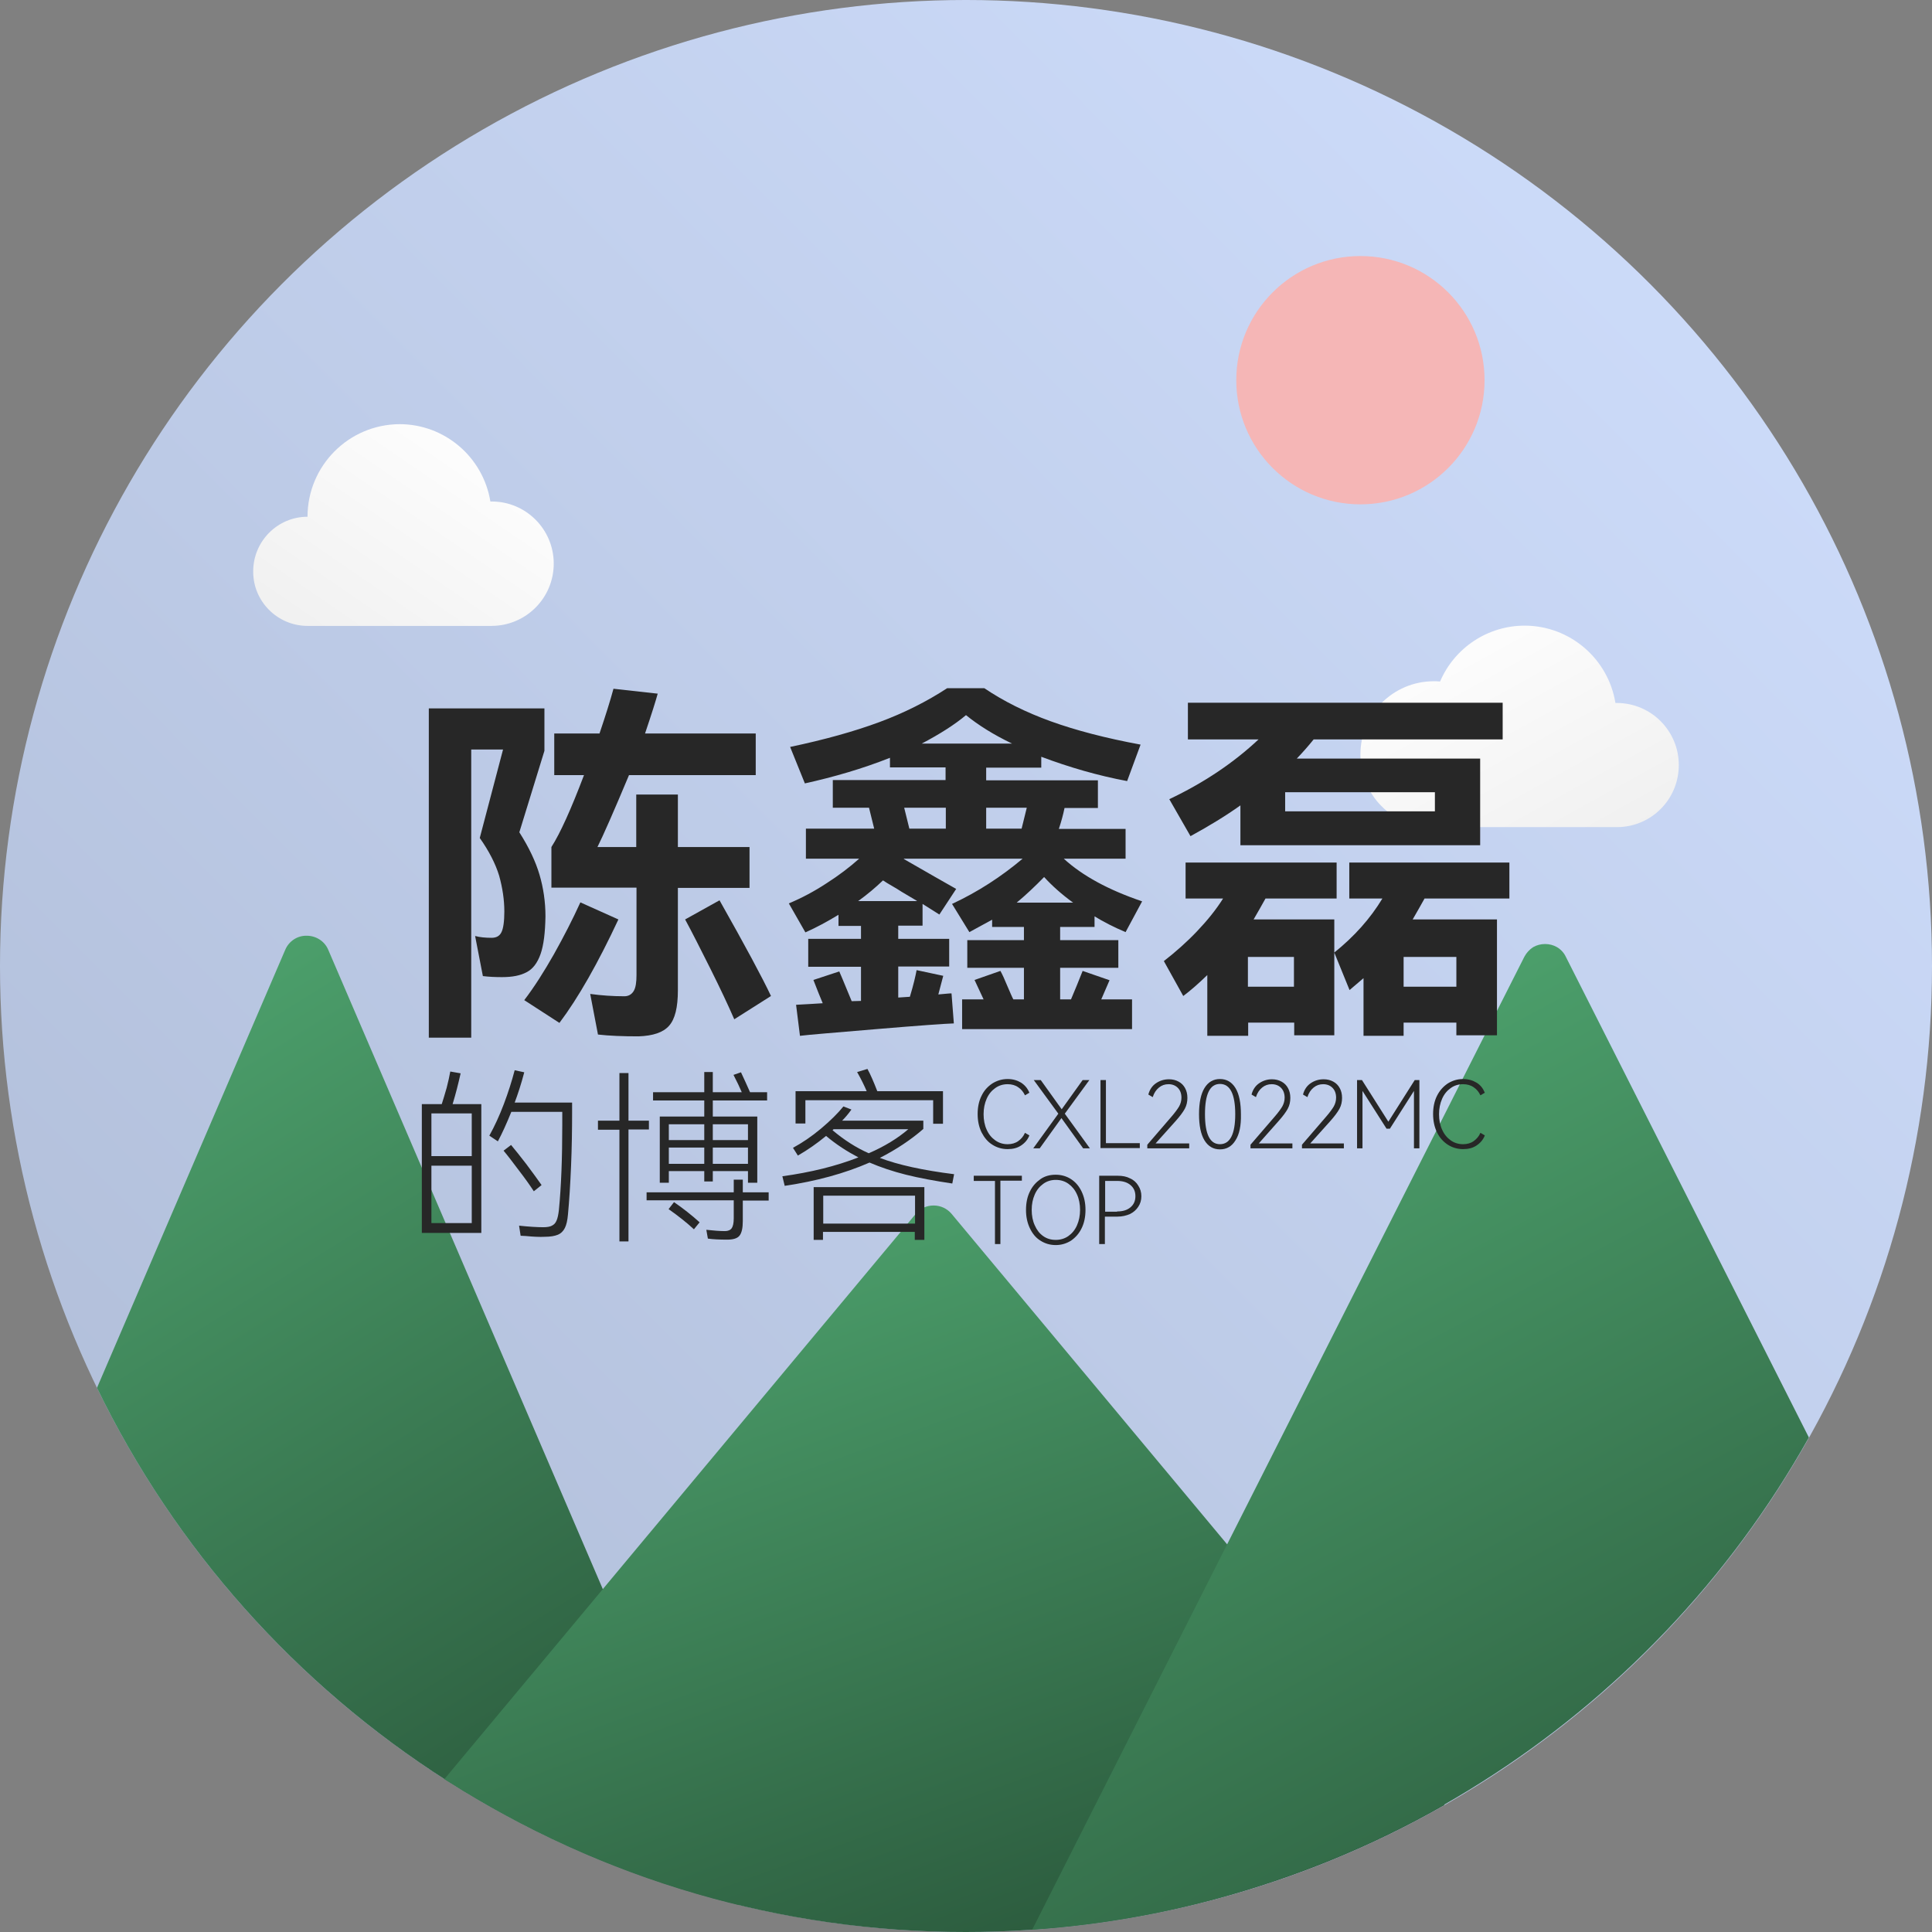 <?xml version="1.0" encoding="utf-8"?>
<!-- Generator: Adobe Illustrator 24.3.0, SVG Export Plug-In . SVG Version: 6.00 Build 0)  -->
<svg version="1.1" id="图层_1" xmlns="http://www.w3.org/2000/svg" xmlns:xlink="http://www.w3.org/1999/xlink" x="0px" y="0px"
	 viewBox="0 0 747 747" style="enable-background:new 0 0 747 747;" xml:space="preserve">
<rect x="0" y="0" width="747" height="747" fill="#808080" stroke="none"/>
<style type="text/css">
	.st0{clip-path:url(#SVGID_2_);}
	.st1{fill:url(#椭圆_1_1_);}
	.st2{fill:url(#减去_3_1_);}
	.st3{fill:url(#减去_5_1_);}
	.st4{fill:url(#减去_7_1_);}
	.st5{fill:url(#联合_5_1_);}
	.st6{enable-background:new    ;}
	.st7{fill:#272727;}
	.st8{fill:url(#联合_6_1_);}
	.st9{fill:#F5B6B6;}
</style>
<g>
	<defs>
		<rect id="SVGID_1_" width="747" height="747"/>
	</defs>
	<clipPath id="SVGID_2_">
		<use xlink:href="#SVGID_1_"  style="overflow:visible;"/>
	</clipPath>
	<g id="cxl_2" class="st0">
		
			<linearGradient id="椭圆_1_1_" gradientUnits="userSpaceOnUse" x1="-136.814" y1="885.814" x2="-137.819" y2="884.814" gradientTransform="matrix(747 0 0 -747 102948 661704)">
			<stop  offset="0" style="stop-color:#D1E0FF"/>
			<stop  offset="1" style="stop-color:#ADBAD4"/>
		</linearGradient>
		<circle id="椭圆_1" class="st1" cx="373.5" cy="373.5" r="373.5"/>
		
			<linearGradient id="减去_3_1_" gradientUnits="userSpaceOnUse" x1="-137.51" y1="885.504" x2="-137.016" y2="884.563" gradientTransform="matrix(343.766 0 0 -411.349 47243.418 364679.344)">
			<stop  offset="0" style="stop-color:#4DA26D"/>
			<stop  offset="1" style="stop-color:#275137"/>
		</linearGradient>
		<path id="减去_3" class="st2" d="M-56.8,773.1c-0.5-0.4-1-0.9-1.5-1.4C-57.9,772.2-57.4,772.7-56.8,773.1L-56.8,773.1z
			 M285.5,736.5L285.5,736.5c-19.9-4.8-39.4-11.3-58.2-19.3c-18.9-8.1-37.2-17.7-54.5-28.7c-58.3-37.2-105.1-89.7-135.3-151.9
			l72.8-169.4c1.4-3.3,4.7-5.5,8.3-5.4c3.6,0,6.9,2.1,8.3,5.4L285.5,736.5L285.5,736.5z"/>
		
			<linearGradient id="减去_5_1_" gradientUnits="userSpaceOnUse" x1="-137.572" y1="885.417" x2="-137.078" y2="884.476" gradientTransform="matrix(452.163 0 0 -313.823 62366.82 278375.219)">
			<stop  offset="0" style="stop-color:#4DA26D"/>
			<stop  offset="1" style="stop-color:#275137"/>
		</linearGradient>
		<path id="减去_5" class="st3" d="M112.7,779.9c-2.7-0.4-5-2.1-6.3-4.5c0.7,1.3,1.7,2.4,3,3.2
			C110.3,779.2,111.5,779.7,112.7,779.9L112.7,779.9z M373.5,747c-71.1,0.1-140.8-20.2-200.7-58.5l-1-0.6l182.3-218.6
			c1.7-2.1,4.2-3.2,6.9-3.2c2.7,0,5.2,1.2,6.9,3.2l190.6,228.6c-27.8,15.9-57.6,28.1-88.6,36.4C438.5,742.7,406.1,747,373.5,747z"/>
		
			<linearGradient id="减去_7_1_" gradientUnits="userSpaceOnUse" x1="-137.57" y1="885.508" x2="-137.076" y2="884.567" gradientTransform="matrix(408.237 0 0 -414.574 56597.836 367539.531)">
			<stop  offset="0" style="stop-color:#4DA26D"/>
			<stop  offset="1" style="stop-color:#275137"/>
		</linearGradient>
		<path id="减去_7" class="st4" d="M801.3,779.5L801.3,779.5c1-0.3,1.8-0.8,2.6-1.4C803.1,778.7,802.3,779.2,801.3,779.5z
			 M807.3,772.2L807.3,772.2c0.2-1.5,0-3.1-0.6-4.5C807.3,769.1,807.5,770.7,807.3,772.2z M399.1,746.1l190.3-376.2
			c0.8-1.5,2-2.8,3.4-3.7c1.4-0.8,3-1.2,4.6-1.2c1.6,0,3.2,0.4,4.6,1.2c1.5,0.9,2.7,2.2,3.4,3.7l94,185.9
			c-15.3,27.3-33.9,52.5-55.5,75.1c-21.2,22.2-45.1,41.8-71.1,58.2c-25.9,16.4-53.8,29.5-82.9,39.1C460.7,738,430.1,744,399.1,746.1
			L399.1,746.1z"/>
		
			<linearGradient id="联合_5_1_" gradientUnits="userSpaceOnUse" x1="-136.855" y1="884.143" x2="-135.97" y2="883.128" gradientTransform="matrix(123 0 0 -78 17362.018 69212)">
			<stop  offset="0" style="stop-color:#FFFFFF"/>
			<stop  offset="1" style="stop-color:#EFEFEF"/>
		</linearGradient>
		<path id="联合_5" class="st5" d="M553.8,320L553.8,320c-15.5-0.2-27.9-12.8-27.8-28.3c0-15.6,12.6-28.2,28.2-28.3c0,0,0,0,0,0
			c0.9,0,1.7,0,2.6,0.1c5.6-13.1,18.5-21.6,32.7-21.6c17.4,0,32.3,12.7,35.1,29.9c0.2,0,0.3,0,0.5,0c13.3,0,24,10.8,24,24
			c0,0,0,0,0,0c0,13.3-10.7,24-23.9,24c0,0,0,0,0,0H553.8z"/>
		<g class="st6">
			<path class="st7" d="M209,368.9c-1.2,3.4-3,5.8-5.4,7c-2.4,1.3-5.5,1.9-9.5,1.9c-2.5,0-5-0.1-7.4-0.4l-3-15.5
				c1.8,0.5,4,0.7,6.4,0.7c1.8,0,3.1-0.7,3.8-2.2c0.7-1.4,1.1-4.1,1.1-8c0-4.5-0.7-9.1-2-13.8c-1.4-4.6-3.9-9.5-7.5-14.6l9-34.2
				h-12.3v111.4h-16.4V273.9h44.7v16.4l-9.7,31.5c3.7,5.8,6.3,11.3,7.8,16.4c1.5,5.1,2.3,10.5,2.3,16.1
				C210.8,360.6,210.2,365.5,209,368.9z M239.1,355.5c-7.9,16.9-15.5,30.3-22.8,40l-13.6-8.8c3.9-5.1,7.7-11.1,11.5-17.8
				c3.8-6.8,7.2-13.4,10.2-20L239.1,355.5z M289.8,343.3h-27.7v39.6c0,6.6-1.1,11.1-3.4,13.7c-2.3,2.6-6.2,3.9-11.8,4.1
				c-6.1,0-11.3-0.2-15.7-0.7l-3-15.7c4.4,0.6,8.7,0.9,13.2,0.9c1.6,0,2.8-0.7,3.6-2s1.1-3.4,1.1-6.2v-33.8h-32.9v-15.7
				c3.4-5.3,7.6-14.6,12.6-27.8h-11.5v-16.1h17.5c2.3-6.8,4.1-12.5,5.4-17.3l17.1,1.9c-0.7,2.6-2.3,7.7-4.9,15.4h42.8v16.1h-49
				c-5.9,14.1-10,23.4-12.2,27.8H246v-20.3h16.1v20.3h27.7V343.3z M278.2,348.1c10,17.7,16.6,30,19.9,37l-14.2,9
				c-2.3-5.3-5.4-11.9-9.3-19.7c-3.9-7.8-7.1-14.1-9.7-18.9L278.2,348.1z"/>
			<path class="st7" d="M429,379l-3.2,7.4h11.9v11.5H372v-11.5h8.3l-3.5-7.5l10-3.5c0.7,1.2,1.6,3.2,2.8,6.1c1,2.3,1.7,4,2.2,4.9
				h4.1v-12.2h-21.9v-10.7h21.9v-5.1h-12.3v-2.8c-3.1,1.7-6,3.3-8.8,4.8l-6.7-10.9c10.1-4.7,19.1-10.6,27.3-17.5h-45.7l-0.3,0.1
				l12.2,7l8.1,4.6l-6.5,9.9l-6.5-4.1v8.4h-9.4v5.1h19.7v10.7h-19.7v12l4.5-0.3c1.4-4.6,2.2-8.1,2.6-10.3l10.3,2.2l-1.9,7.2
				c1.4-0.1,2.4-0.2,3.3-0.3c0.8-0.1,1.4-0.1,1.8-0.1l0.9,11.6c-3.3,0.1-13.2,0.8-29.9,2.2c-16.6,1.4-26.5,2.2-29.6,2.6l-1.5-12
				l5.4-0.3l4.9-0.3l-1.6-3.9l-2-5.1l10-3.3l1.2,2.8l3.6,8.7l3.6-0.1v-13.2h-20.4V363h20.4V358h-8.7v-4.3c-4.3,2.6-8.5,4.9-12.8,6.8
				l-6.4-11.2c5-2.1,9.9-4.7,14.6-7.8c4.7-3,8.9-6.2,12.6-9.5h-20.6v-11.6H338l-2-8.1H322v-10.7h43.6v-4.9h-21.5V293
				c-10.6,4.2-21.6,7.4-32.9,9.9l-5.7-14.1c13.3-2.8,24.8-6,34.5-9.6c9.7-3.6,18.4-8,26.2-13.1h14.4c7.4,5,16,9.3,25.7,12.8
				c9.7,3.5,21.2,6.5,34.7,9l-5.2,14.1c-11.2-2.1-22.3-5.3-33.2-9.4v4.2h-21.3v4.9h43.2v10.7h-12.9c-0.5,2.4-1.2,5.1-2.2,8.1h25.8
				V332h-23.9c7.2,6.6,17.3,12.1,30.3,16.5l-6.4,11.9c-4.5-1.9-8.6-4-12-6.1v4.1h-13.3v5.1h22.5v10.7h-22.5v12.2h4.2
				c1.5-3.5,3-7.2,4.5-11L429,379z M354.5,348.3l-5.9-3.5c-1.2-0.8-2.4-1.5-3.6-2.2c-1.3-0.7-2.5-1.5-3.6-2.2c-2.8,2.7-6,5.4-9.6,8
				H354.5z M349.6,312.3l2,8.1h14.1v-8.1H349.6z M356.4,287.5h34.9c-7.1-3.4-13-7.1-17.8-11C369.1,280.2,363.4,283.8,356.4,287.5z
				 M397,312.3h-15.7v8.1H395L397,312.3z M393.1,349h21.8c-4.4-3.2-8.1-6.5-11.2-9.9C400.2,342.7,396.7,346,393.1,349z"/>
			<path class="st7" d="M515.9,355.5v44.8h-15.5v-4.9h-17.8v5.1h-15.8V377c-3.4,3.3-6.5,6-9.3,8.1l-7.5-13.5
				c4.5-3.5,8.8-7.3,12.8-11.5c4-4.2,7.4-8.4,10.1-12.7h-14.5v-13.9h58.4v13.9h-27.5c-1.4,2.5-2.9,5.2-4.6,8.1H515.9z M452.1,309
				c13.3-6.3,24.8-14,34.5-23.1h-27.3v-14.2H581v14.2h-73.1c-2,2.5-4.2,5-6.5,7.4h70.9v33.5h-92.7v-15.4c-5.6,4-12,7.9-19.3,11.9
				L452.1,309z M482.5,370v11.5h17.8V370H482.5z M496.9,313.7h57.9v-7.4h-57.9V313.7z M583.6,347.4h-32.8c-1.4,2.5-2.9,5.2-4.6,8.1
				h32.6v44.8h-15.7v-4.9h-20.4v5.1h-15.5v-22.3l-5.4,4.6l-5.9-14.5c7.7-6.2,13.9-13.1,18.6-20.9h-12.8v-13.9h61.9V347.4z
				 M542.7,381.5h20.4V370h-20.4V381.5z"/>
		</g>
		<g class="st6">
			<path class="st7" d="M393.7,441.2c1.1-0.8,2-1.8,2.6-3.2l1.7,1c-0.6,1.6-1.7,2.9-3.2,3.9c-1.5,1-3.2,1.4-5.2,1.4
				c-2.2,0-4.2-0.6-5.9-1.7c-1.8-1.1-3.1-2.7-4.2-4.8c-1-2.1-1.5-4.4-1.5-7.1c0-2.6,0.5-5,1.5-7c1-2.1,2.4-3.6,4.2-4.8
				c1.8-1.1,3.7-1.7,5.9-1.7c2,0,3.7,0.5,5.2,1.4c1.5,1,2.5,2.2,3.2,3.9l-1.7,1c-0.6-1.3-1.5-2.4-2.6-3.1c-1.1-0.8-2.5-1.2-4.1-1.2
				c-1.8,0-3.4,0.5-4.8,1.5c-1.4,1-2.5,2.3-3.3,4.1c-0.8,1.8-1.2,3.8-1.2,6s0.4,4.3,1.2,6c0.8,1.8,1.9,3.1,3.3,4.1
				c1.4,1,3,1.5,4.8,1.5C391.2,442.4,392.6,442,393.7,441.2z"/>
			<path class="st7" d="M421.2,417.6l-9.5,13l9.7,13.4h-2.6l-8.4-11.7l-8.4,11.7h-2.5l9.7-13.4l-9.5-13h2.7l8.1,11.3l8.1-11.3H421.2
				z"/>
			<path class="st7" d="M425.4,417.6h2.2v24.4h13.1v1.9h-15.2V417.6z"/>
			<path class="st7" d="M446.8,442.1h13v1.9h-16.2v-1.4l9.3-10.8c1.4-1.6,2.4-3,3-4c0.6-1.1,0.9-2.2,0.9-3.4c0-1.6-0.5-2.9-1.4-3.8
				c-0.9-0.9-2.1-1.4-3.6-1.4c-1.4,0-2.6,0.4-3.7,1.3c-1.1,0.9-1.9,2.1-2.4,3.7l-1.7-1c0.5-1.9,1.5-3.4,3-4.4c1.5-1,3.1-1.5,5-1.5
				c1.4,0,2.6,0.3,3.7,0.9s1.9,1.4,2.5,2.5c0.6,1.1,0.9,2.3,0.9,3.8c0,1.5-0.3,2.9-1,4.2c-0.7,1.3-1.9,2.9-3.5,4.7L446.8,442.1z"/>
			<path class="st7" d="M477.7,440.9c-1.4,2.3-3.4,3.5-6,3.5c-2.6,0-4.6-1.2-6-3.5c-1.4-2.3-2.1-5.7-2.1-10.1
				c0-4.4,0.7-7.8,2.1-10.1s3.4-3.5,6-3.5c2.6,0,4.6,1.2,6,3.5s2.1,5.7,2.1,10.2C479.9,435.2,479.2,438.6,477.7,440.9z M471.7,442.4
				c3.9,0,5.9-3.9,5.9-11.6c0-7.8-2-11.7-5.9-11.7c-3.9,0-5.8,3.9-5.8,11.7C465.9,438.5,467.8,442.4,471.7,442.4z"/>
			<path class="st7" d="M486.7,442.1h13v1.9h-16.2v-1.4l9.3-10.8c1.4-1.6,2.4-3,3-4c0.6-1.1,0.9-2.2,0.9-3.4c0-1.6-0.5-2.9-1.4-3.8
				s-2.1-1.4-3.6-1.4c-1.4,0-2.6,0.4-3.7,1.3c-1.1,0.9-1.9,2.1-2.4,3.7l-1.7-1c0.5-1.9,1.5-3.4,3-4.4c1.5-1,3.1-1.5,4.9-1.5
				c1.4,0,2.6,0.3,3.7,0.9s1.9,1.4,2.5,2.5c0.6,1.1,0.9,2.3,0.9,3.8c0,1.5-0.3,2.9-1,4.2c-0.7,1.3-1.9,2.9-3.5,4.7L486.7,442.1z"/>
			<path class="st7" d="M506.6,442.1h13v1.9h-16.2v-1.4l9.3-10.8c1.4-1.6,2.4-3,3-4c0.6-1.1,0.9-2.2,0.9-3.4c0-1.6-0.5-2.9-1.4-3.8
				c-0.9-0.9-2.1-1.4-3.6-1.4c-1.4,0-2.6,0.4-3.7,1.3c-1.1,0.9-1.9,2.1-2.4,3.7l-1.7-1c0.5-1.9,1.5-3.4,3-4.4c1.5-1,3.1-1.5,5-1.5
				c1.4,0,2.6,0.3,3.7,0.9s1.9,1.4,2.5,2.5c0.6,1.1,0.9,2.3,0.9,3.8c0,1.5-0.3,2.9-1,4.2c-0.7,1.3-1.9,2.9-3.5,4.7L506.6,442.1z"/>
			<path class="st7" d="M547,417.6h1.8V444h-2.1v-22.2l-9.3,14.6h-1.3l-9.3-14.6V444h-2.1v-26.4h1.9l10.2,16.1L547,417.6z"/>
			<path class="st7" d="M569.8,441.2c1.1-0.8,2-1.8,2.6-3.2l1.7,1c-0.6,1.6-1.7,2.9-3.2,3.9s-3.2,1.4-5.2,1.4
				c-2.2,0-4.2-0.6-5.9-1.7s-3.2-2.7-4.2-4.8c-1-2.1-1.5-4.4-1.5-7.1c0-2.6,0.5-5,1.5-7s2.4-3.6,4.2-4.8c1.8-1.1,3.7-1.7,5.9-1.7
				c2,0,3.7,0.5,5.2,1.4s2.5,2.2,3.2,3.9l-1.7,1c-0.6-1.3-1.5-2.4-2.6-3.1c-1.1-0.8-2.5-1.2-4.1-1.2c-1.8,0-3.4,0.5-4.8,1.5
				c-1.4,1-2.5,2.3-3.3,4.1s-1.2,3.8-1.2,6s0.4,4.3,1.2,6c0.8,1.8,1.9,3.1,3.3,4.1s3,1.5,4.8,1.5C567.3,442.4,568.7,442,569.8,441.2
				z"/>
		</g>
		<g class="st6">
			<path class="st7" d="M376.5,454.6h18.6v1.9h-8.3V481h-2.1v-24.4h-8.2V454.6z"/>
			<path class="st7" d="M398.2,460.7c1-2.1,2.4-3.6,4.1-4.8s3.7-1.7,5.9-1.7c2.2,0,4.2,0.6,5.9,1.7s3.1,2.7,4.1,4.8
				c1,2.1,1.5,4.4,1.5,7.1c0,2.7-0.5,5.1-1.5,7.1c-1,2.1-2.4,3.6-4.1,4.8c-1.8,1.1-3.7,1.7-5.9,1.7c-2.2,0-4.2-0.6-5.9-1.7
				c-1.8-1.1-3.1-2.7-4.1-4.8c-1-2.1-1.5-4.4-1.5-7.1C396.7,465.1,397.2,462.7,398.2,460.7z M400.1,473.8c0.8,1.8,1.8,3.1,3.2,4.1
				s3,1.5,4.9,1.5c1.8,0,3.5-0.5,4.9-1.5c1.4-1,2.5-2.3,3.3-4.1c0.8-1.8,1.2-3.8,1.2-6s-0.4-4.3-1.2-6c-0.8-1.8-1.9-3.1-3.3-4.1
				c-1.4-1-3-1.5-4.9-1.5c-1.8,0-3.4,0.5-4.8,1.5c-1.4,1-2.5,2.3-3.3,4.1c-0.8,1.8-1.2,3.8-1.2,6S399.3,472.1,400.1,473.8z"/>
			<path class="st7" d="M432.2,454.6c1.8,0,3.4,0.3,4.7,1c1.4,0.6,2.5,1.6,3.2,2.8c0.8,1.2,1.2,2.6,1.2,4.1c0,1.6-0.4,2.9-1.2,4.1
				c-0.8,1.2-1.8,2.1-3.2,2.8c-1.4,0.6-3,1-4.8,1h-4.9V481h-2.2v-26.4H432.2z M431.9,468.4c2.2,0,3.9-0.5,5.2-1.6
				c1.3-1.1,1.9-2.5,1.9-4.3c0-1.8-0.6-3.2-1.9-4.3c-1.3-1.1-3-1.6-5.2-1.6h-4.6v11.9H431.9z"/>
		</g>
		<g class="st6">
			<path class="st7" d="M178.1,415c-0.9,4-1.9,8-3.1,11.9h11.1v49.8h-23v-49.8h7.7c0.6-1.8,1.2-3.9,1.9-6.3c0.6-2.4,1.1-4.5,1.4-6.3
				L178.1,415z M166.8,447h15.6v-16.5h-15.6V447z M166.8,450.7v22.2h15.6v-22.2H166.8z M221.2,426.4v4c0,6.4-0.1,13.2-0.4,20.4
				c-0.3,7.2-0.7,13.5-1.2,18.8c-0.2,2.3-0.6,4-1.2,5.2c-0.6,1.2-1.5,2.1-2.7,2.6c-1.2,0.5-2.9,0.8-5.1,0.8c-1.8,0.1-4.3,0-7.3-0.3
				l-2-0.1l-0.6-3.9c3.8,0.4,6.9,0.6,9.4,0.6c1.4,0,2.6-0.2,3.3-0.6c0.8-0.4,1.4-1,1.8-2c0.4-0.9,0.7-2.3,0.9-4.1
				c0.9-9.2,1.3-20.1,1.3-32.7v-5.2h-19.7c-1.9,4.7-3.6,8.4-5.2,11.4l-3.3-2.2c2-3.6,3.9-7.7,5.6-12.2c1.7-4.5,3.1-8.9,4.2-13.1
				l3.7,0.8c-1.2,4.6-2.5,8.5-3.7,11.7H221.2z M206.4,460.6c-1.5-2.3-3.4-5-5.8-8.1c-2.4-3.2-4.3-5.7-5.9-7.6l2.9-2.2
				c1.6,1.9,3.5,4.3,5.9,7.4c2.3,3.1,4.3,5.8,5.9,8.1L206.4,460.6z"/>
			<path class="st7" d="M250.9,433.2v3.5H243V480h-3.5v-43.2h-8.3v-3.5h8.3v-18.4h3.5v18.4H250.9z M297.2,461v3.2h-10v7.9
				c0,2.7-0.4,4.6-1.3,5.7c-0.8,1-2.4,1.5-4.7,1.5c-2.9,0-5.4-0.1-7.5-0.4l-0.6-3.4c2.8,0.3,5.2,0.5,7.2,0.5c1.2,0,2.1-0.4,2.6-1.1
				c0.5-0.7,0.8-2,0.8-3.8v-7H250V461h33.7v-4.9h3.5v4.9H297.2z M272.3,431.7v-6.2h-19.8v-3.2h19.8v-7.8h3.3v7.8h11.2
				c-0.8-1.9-1.9-4.2-3.2-6.7l2.9-1c1.3,2.8,2.5,5.4,3.5,7.7h6.6v3.2h-21v6.2h17.2v25.6h-3.6v-4.5h-13.6v4h-3.3v-4h-13.7v4.5h-3.5
				v-25.6H272.3z M272.3,440.8v-6.1h-13.7v6.1H272.3z M258.6,443.7v6.3h13.7v-6.3H258.6z M260.6,464.8c3.5,2.4,6.8,5,9.9,7.8
				l-2.2,2.7c-2.8-2.6-6.1-5.2-9.8-7.8L260.6,464.8z M289.2,440.8v-6.1h-13.6v6.1H289.2z M275.6,443.7v6.3h13.6v-6.3H275.6z"/>
			<path class="st7" d="M368.9,454l-0.7,3.6c-6.7-1-12.7-2.1-17.9-3.4c-5.2-1.3-9.9-2.9-14.1-4.7c-9.6,4.2-20.6,7.2-32.8,9l-0.9-3.7
				c10.9-1.5,20.7-3.9,29.4-7.3c-4.4-2.3-8.6-5-12.5-8.3c-3.5,2.9-7.1,5.4-10.9,7.6l-1.9-3c3.5-1.9,7.1-4.3,10.8-7.4
				c3.7-3.1,6.6-6,8.7-8.6l3.1,1.2c-1.2,1.7-2.4,3.1-3.6,4.3H357v3.2c-4.8,4.2-10.4,7.9-16.8,11.2
				C347.3,450.4,356.9,452.5,368.9,454z M311.4,425.4v9h-3.8v-12.5h27.5c-0.9-2.1-2.1-4.6-3.7-7.4l4-1.2c1.2,2.2,2.4,5,3.8,8.6h25.4
				v12.6h-3.8v-9.1H311.4z M318.3,479.4h-3.7V459h42.8v20.4h-3.7v-3.1h-35.5V479.4z M353.8,473.1v-10.8h-35.5v10.8H353.8z
				 M335.9,445.9c6-2.6,11.1-5.7,15.3-9.3h-28.9l-0.4,0.4C326.3,440.7,330.9,443.7,335.9,445.9z"/>
		</g>
		
			<linearGradient id="联合_6_1_" gradientUnits="userSpaceOnUse" x1="-135.817" y1="884.094" x2="-136.784" y2="883.143" gradientTransform="matrix(116.2 0 0 -78 15995.511 69134)">
			<stop  offset="0" style="stop-color:#FFFFFF"/>
			<stop  offset="1" style="stop-color:#EFEFEF"/>
		</linearGradient>
		<path id="联合_6" class="st8" d="M118.9,242L118.9,242c-11.6,0-21.1-9.5-21-21.1c0-11.6,9.4-21.1,21-21.1l0,0
			c0-19.7,15.9-35.7,35.6-35.8c17.4,0,32.3,12.7,35.1,29.9c0.2,0,0.3,0,0.5,0c13.3,0,24,10.8,24,24c0,0,0,0,0,0
			c0,13.3-10.7,24-23.9,24.1c0,0,0,0,0,0H118.9z"/>
		<circle id="椭圆_12" class="st9" cx="526" cy="147" r="48"/>
	</g>
</g>
</svg>
